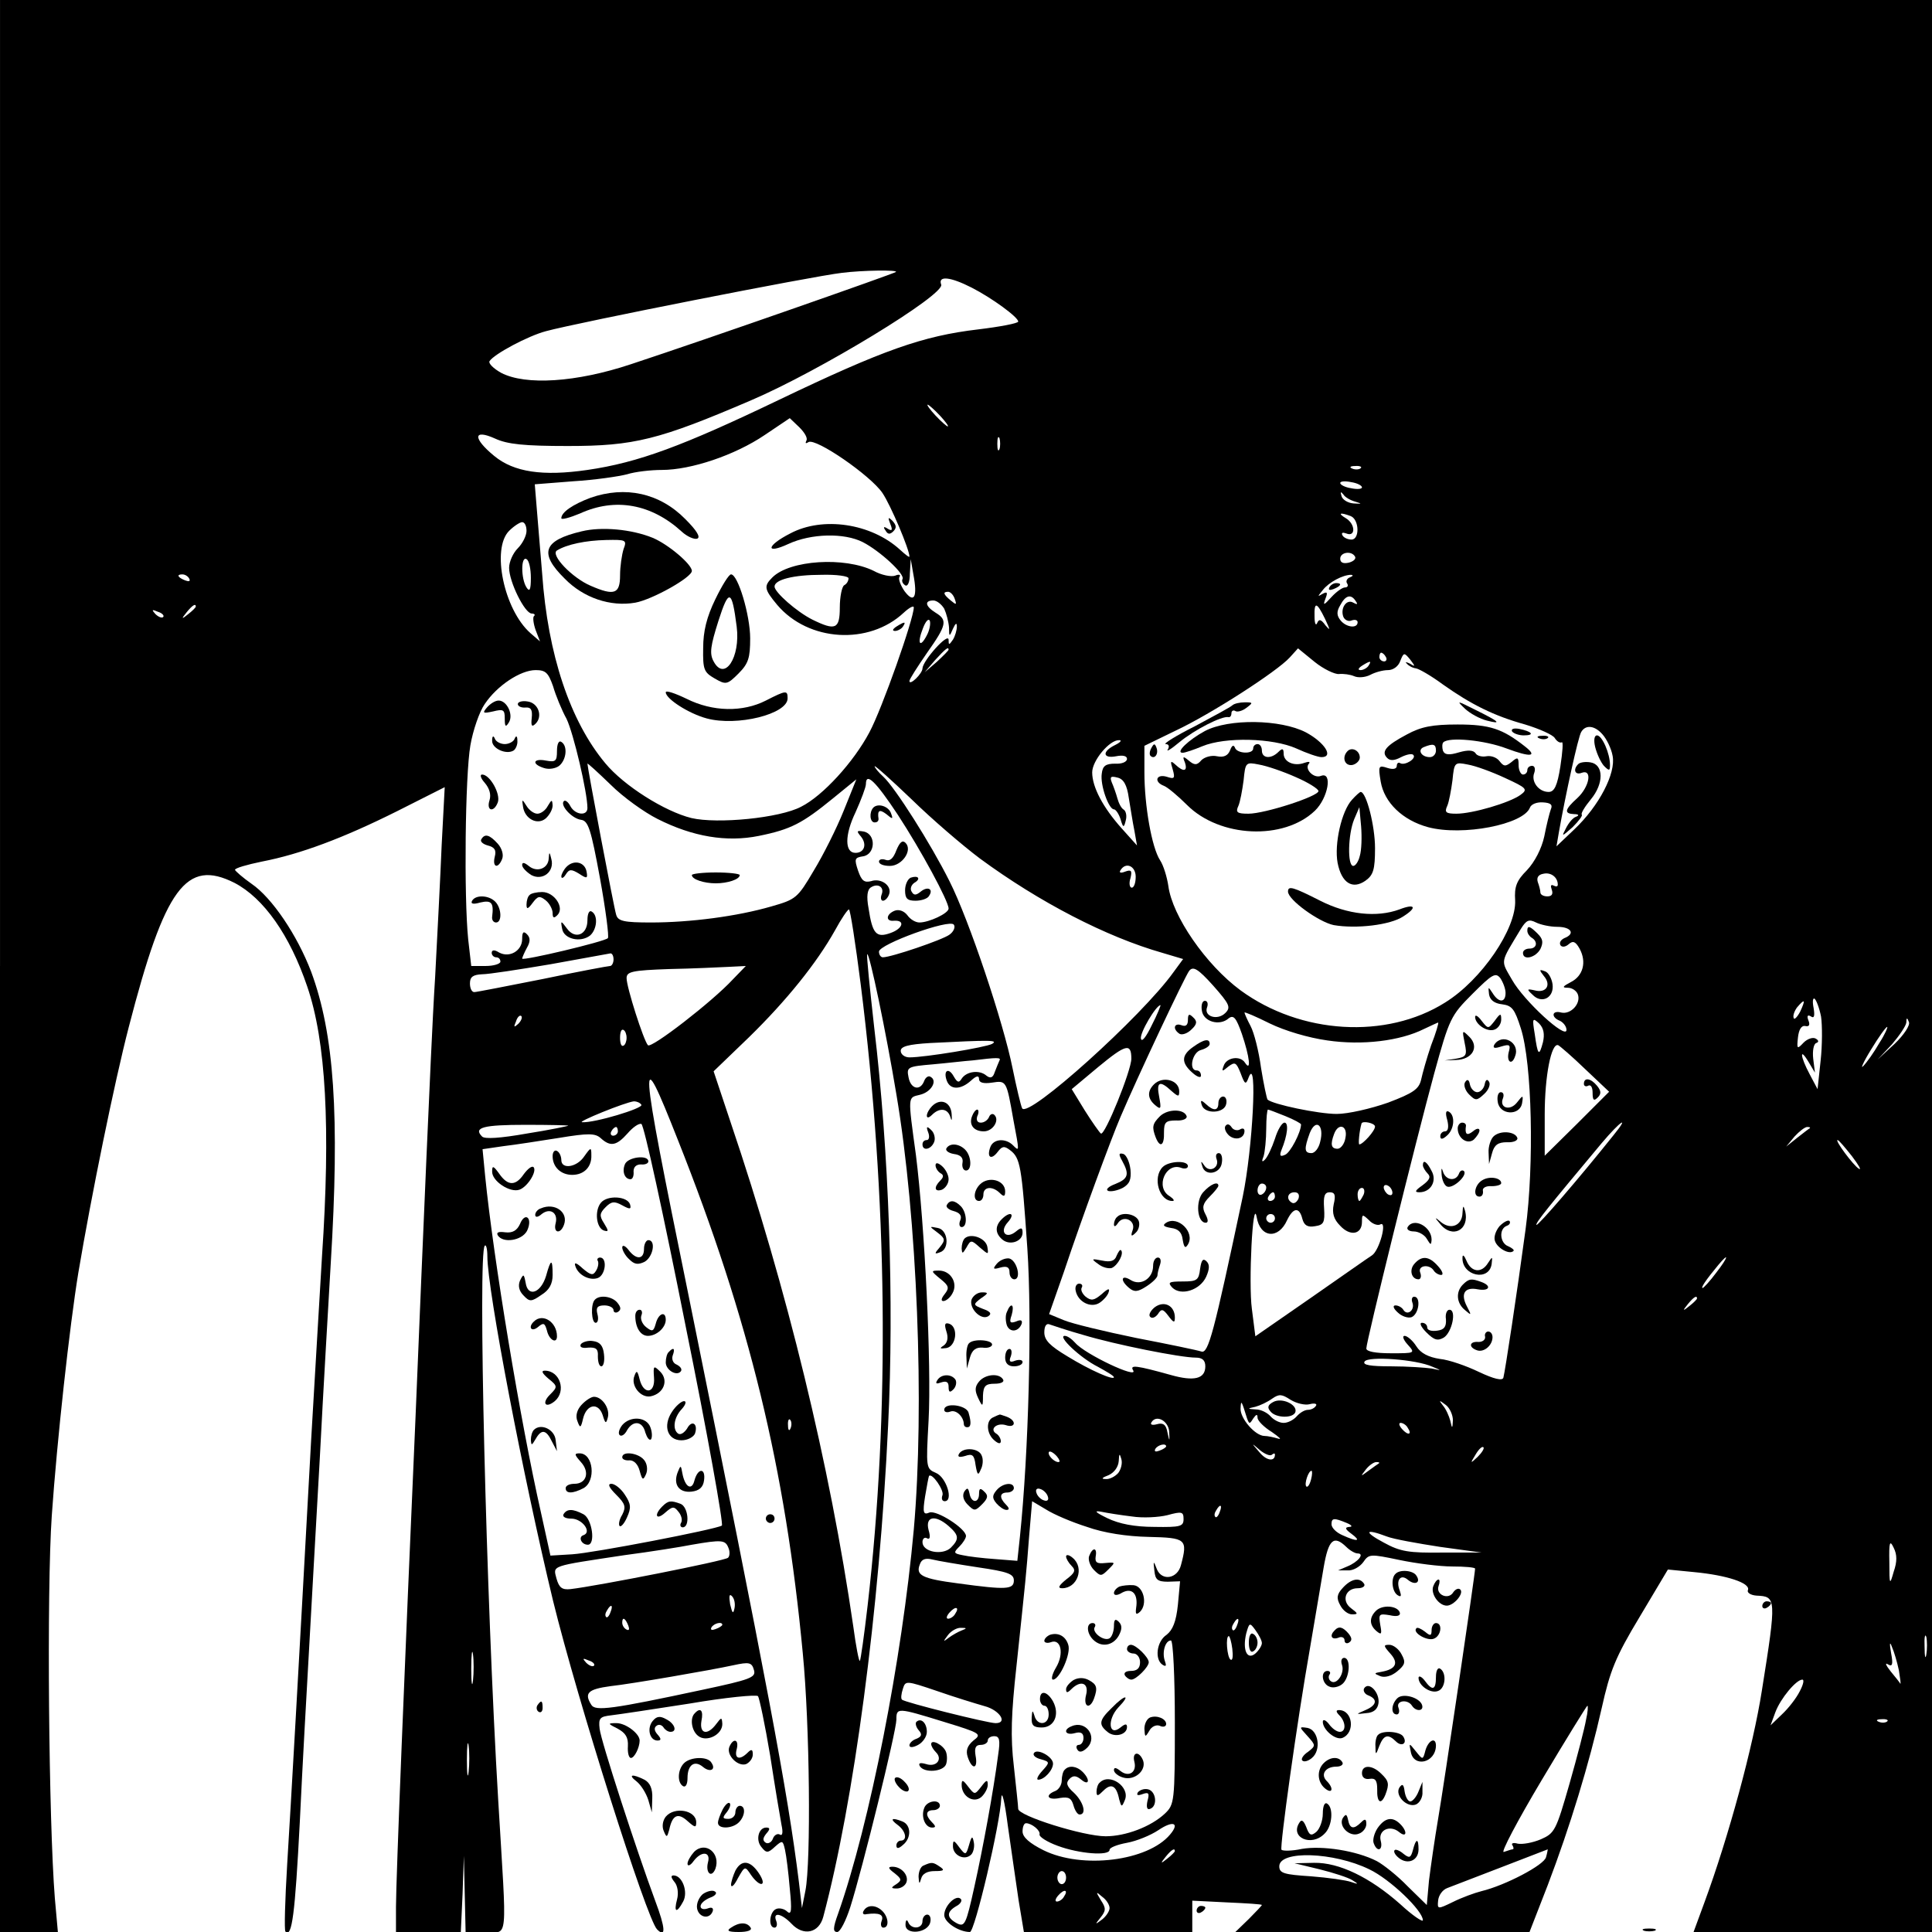 <?xml version="1.0" standalone="no"?>
<!DOCTYPE svg PUBLIC "-//W3C//DTD SVG 20010904//EN"
 "http://www.w3.org/TR/2001/REC-SVG-20010904/DTD/svg10.dtd">
<svg version="1.0" xmlns="http://www.w3.org/2000/svg"
 width="444pt" height="444pt" viewBox="0 0 444 444"
 preserveAspectRatio="xMidYMid meet">
<g transform="translate(0,444) scale(0.1,-0.1)"
fill="#000000" stroke="none">
<path d="M0 2220 l0 -2220 66 0 67 0 -7 78 c-14 177 -19 704 -7 879 12 173 41
436 61 558 30 178 83 438 116 565 83 321 132 387 243 331 67 -35 127 -120 167
-238 43 -125 54 -324 34 -620 -5 -81 -16 -272 -25 -423 -30 -548 -46 -828 -55
-974 -5 -83 -7 -152 -4 -155 15 -15 22 40 33 252 6 128 16 304 21 392 5 88 16
288 25 445 8 157 20 357 25 445 21 342 8 529 -45 672 -32 84 -90 170 -137 202
-20 14 -37 29 -38 32 0 4 28 12 62 19 88 17 187 54 311 116 l109 55 -7 -133
c-3 -73 -10 -209 -15 -303 -6 -93 -14 -280 -20 -415 -6 -135 -17 -402 -25
-595 -25 -570 -45 -1066 -45 -1127 l0 -58 75 0 74 0 4 87 3 88 2 -87 2 -88 45
0 c54 0 50 -33 30 302 -28 468 -47 1259 -31 1275 3 4 6 -7 6 -24 0 -78 83
-510 151 -792 56 -228 215 -731 239 -755 21 -21 19 4 -4 65 -44 119 -125 368
-128 396 -3 25 1 28 27 31 17 2 97 14 180 27 82 14 153 21 157 17 3 -4 16 -65
28 -137 11 -72 23 -143 26 -159 4 -18 2 -26 -4 -22 -5 3 -13 -1 -16 -10 -3 -8
-11 -12 -16 -9 -8 5 -7 11 1 21 9 10 9 14 0 14 -18 0 -25 -29 -11 -45 11 -14
15 -14 31 1 17 15 18 15 23 -7 3 -13 8 -53 11 -89 5 -50 4 -62 -6 -53 -6 6
-18 9 -25 6 -16 -6 -19 -43 -4 -43 5 0 7 7 4 15 -9 22 12 18 35 -6 27 -29 63
-22 73 16 70 263 129 702 149 1129 14 285 2 630 -32 915 -10 90 -18 166 -16
168 5 4 43 -177 67 -322 48 -283 65 -717 40 -1000 -27 -298 -101 -676 -174
-883 -12 -33 -12 -42 -2 -42 7 0 20 26 30 57 28 88 106 405 106 431 0 28 2 28
109 -5 85 -26 88 -28 68 -43 -14 -12 -18 -23 -13 -38 10 -30 24 -28 18 3 -3
18 0 25 12 25 9 0 16 5 16 10 0 6 7 10 15 10 12 0 14 -9 9 -42 -11 -85 -35
-215 -55 -305 -19 -86 -22 -92 -40 -83 -24 13 -24 26 -2 39 10 5 15 13 11 17
-11 11 -38 -16 -38 -37 0 -17 34 -39 59 -39 11 0 70 250 72 307 1 21 8 -7 15
-62 8 -55 19 -133 25 -173 l12 -72 193 0 194 0 0 36 0 36 80 -4 c44 -2 80 -4
80 -6 0 -1 -14 -16 -30 -32 l-31 -30 338 0 338 0 42 108 c51 134 95 278 124
407 19 85 31 116 87 209 l65 109 61 -6 c74 -7 129 -25 123 -41 -3 -6 6 -12 20
-13 45 -2 46 -5 12 -218 -20 -128 -76 -335 -132 -487 l-25 -68 274 0 274 0 0
2220 0 2220 -2220 0 -2220 0 0 -2220z m2059 1595 c-5 -4 -430 -153 -609 -212
-126 -42 -242 -49 -298 -20 -18 10 -30 22 -27 27 10 16 88 58 130 69 74 20
611 126 680 134 48 6 129 7 124 2z m174 -36 c47 -24 107 -68 107 -78 0 -4 -42
-12 -92 -18 -127 -15 -218 -47 -458 -162 -221 -106 -323 -144 -440 -161 -103
-15 -169 -5 -214 32 -50 41 -49 63 2 40 28 -13 67 -17 167 -17 152 0 209 14
421 105 157 67 446 243 437 266 -8 21 21 18 70 -7z m-73 -294 c13 -14 21 -25
18 -25 -2 0 -15 11 -28 25 -13 14 -21 25 -18 25 2 0 15 -11 28 -25z m-307 -58
c-3 -6 -1 -7 5 -3 17 10 143 -77 170 -117 19 -28 62 -130 62 -146 0 -3 -10 5
-22 16 -66 60 -177 77 -252 37 -55 -28 -58 -49 -4 -24 52 24 128 26 171 4 39
-20 98 -74 91 -85 -2 -4 0 -10 6 -14 6 -4 11 7 11 27 l2 33 6 -35 c10 -52 2
-68 -20 -39 -9 13 -15 28 -12 33 4 5 -1 7 -10 3 -9 -3 -31 1 -49 11 -67 33
-193 25 -233 -15 -20 -20 -19 -27 11 -63 72 -85 211 -93 291 -18 13 12 23 17
23 12 0 -26 -73 -233 -102 -287 -36 -68 -107 -146 -157 -171 -49 -26 -192 -40
-252 -26 -61 15 -155 74 -198 126 -81 97 -132 250 -145 435 -4 46 -9 111 -12
145 l-5 61 89 7 c49 3 104 11 123 16 19 6 55 10 80 10 67 0 168 34 236 80 l58
39 22 -21 c12 -12 20 -25 16 -31z m444 -19 c-3 -7 -5 -2 -5 12 0 14 2 19 5 13
2 -7 2 -19 0 -25z m830 -44 c-3 -3 -12 -4 -19 -1 -8 3 -5 6 6 6 11 1 17 -2 13
-5z m3 -44 c0 -4 -11 -5 -25 -2 -14 2 -25 8 -25 12 0 4 11 5 25 2 14 -2 25 -8
25 -12z m-15 -33 c16 -5 15 -5 -4 -4 -14 1 -26 9 -28 17 -3 10 -2 11 4 4 4 -7
17 -14 28 -17z m-11 -33 c20 -8 21 -54 2 -54 -8 0 -18 4 -21 10 -3 6 1 7 9 4
22 -9 21 22 -1 35 -20 12 -13 14 11 5z m-1894 -34 c0 -11 -9 -29 -20 -40 -11
-11 -20 -31 -20 -45 0 -32 36 -105 52 -105 6 0 9 -3 5 -6 -3 -3 -1 -18 4 -32
l10 -26 -22 19 c-61 54 -90 194 -49 235 11 11 25 20 30 20 6 0 10 -9 10 -20z
m1904 -59 c3 -5 -3 -11 -14 -14 -13 -3 -20 0 -20 9 0 15 26 19 34 5z m-1894
-49 c0 -28 -3 -33 -10 -22 -13 20 -13 73 0 65 6 -3 10 -23 10 -43z m-785 -2
c3 -6 -1 -7 -9 -4 -18 7 -21 14 -7 14 6 0 13 -4 16 -10z m1515 1 c0 -6 -4 -13
-10 -16 -5 -3 -10 -26 -10 -51 0 -50 -10 -54 -63 -28 -36 18 -87 63 -87 76 0
16 44 27 108 27 34 1 62 -3 62 -8z m1152 2 c-6 -2 -10 -9 -6 -14 3 -5 1 -9 -5
-9 -6 0 -20 -10 -31 -22 -18 -20 -20 -20 -14 -4 6 15 4 17 -7 11 -12 -7 -11
-6 1 9 14 18 46 35 65 35 6 -1 4 -3 -3 -6z m-908 -49 c5 -14 4 -15 -9 -4 -17
14 -19 20 -6 20 5 0 12 -7 15 -16z m922 -6 c5 -7 3 -8 -6 -3 -15 9 -30 -12
-23 -32 3 -8 12 -12 19 -9 8 3 14 1 14 -4 0 -15 -26 -12 -39 4 -9 11 -10 20
-1 35 12 23 25 27 36 9z m-946 -17 c5 -11 10 -30 11 -43 0 -22 1 -22 9 -3 6
13 9 15 9 5 0 -8 -4 -22 -9 -30 -9 -13 -10 -13 -10 0 -1 17 -59 -48 -60 -66 0
-12 -30 -41 -30 -29 0 4 18 32 40 64 46 65 48 76 20 93 -24 15 -26 28 -5 28 8
0 19 -9 25 -19z m-1720 5 c0 -2 -8 -10 -17 -17 -16 -13 -17 -12 -4 4 13 16 21
21 21 13z m2595 -28 c12 -26 13 -29 1 -15 -10 14 -15 15 -19 5 -3 -7 -6 -1 -6
15 -1 35 5 34 24 -5z m-2670 4 c-3 -3 -11 0 -18 7 -9 10 -8 11 6 5 10 -3 15
-9 12 -12z m1755 -42 c-16 -31 -23 -19 -9 16 6 16 13 24 16 17 2 -7 -1 -22 -7
-33z m50 -33 c0 -2 -12 -14 -27 -28 l-28 -24 24 28 c23 25 31 32 31 24z m897
-56 c10 1 26 -1 35 -5 9 -4 25 -3 37 3 11 6 29 11 41 11 12 0 24 9 28 21 8 20
9 20 23 3 12 -16 12 -17 -1 -9 -8 4 -12 4 -7 0 4 -5 13 -10 21 -11 7 -1 35
-17 62 -37 65 -46 117 -72 189 -92 33 -10 64 -24 68 -31 5 -8 12 -12 16 -10 4
3 2 -22 -3 -55 -7 -45 -14 -59 -27 -59 -23 0 -41 24 -33 44 3 9 1 16 -5 16 -6
0 -11 -4 -11 -10 0 -5 -4 -10 -10 -10 -5 0 -10 10 -10 21 0 19 -2 20 -16 8
-14 -11 -18 -11 -28 2 -6 8 -19 13 -30 11 -10 -2 -22 1 -25 7 -5 7 -17 8 -38
2 -23 -7 -33 -6 -37 4 -2 7 -2 16 1 19 13 13 95 5 145 -14 56 -21 73 -19 42 5
-51 40 -80 50 -154 50 -58 0 -84 -5 -117 -23 -47 -25 -60 -39 -45 -54 7 -7 17
-6 32 2 12 6 25 9 28 5 8 -8 -19 -25 -30 -19 -4 3 -8 0 -8 -6 0 -7 -8 -9 -21
-5 -21 7 -22 5 -16 -31 8 -48 50 -89 109 -105 79 -21 219 6 234 45 3 8 16 13
30 12 17 -1 23 -5 18 -16 -3 -8 -10 -36 -15 -62 -6 -28 -22 -59 -40 -78 -24
-24 -29 -38 -27 -69 3 -65 -77 -183 -161 -235 -135 -85 -332 -73 -470 28 -80
59 -157 171 -166 240 -3 20 -11 47 -19 59 -19 29 -36 125 -36 202 l0 61 72 35
c81 38 233 136 262 168 l19 21 38 -31 c21 -17 47 -29 56 -28z m108 39 c3 -5 1
-10 -4 -10 -6 0 -11 5 -11 10 0 6 2 10 4 10 3 0 8 -4 11 -10z m-40 -20 c-3 -5
-12 -10 -18 -10 -7 0 -6 4 3 10 19 12 23 12 15 0z m-1874 -47 c6 -21 20 -55
31 -75 16 -33 48 -169 48 -205 0 -19 -28 -16 -39 4 -5 10 -12 15 -15 12 -10
-9 18 -40 39 -43 17 -2 23 -21 44 -135 13 -72 21 -134 18 -137 -7 -8 -197 -53
-197 -47 0 2 5 14 11 25 8 14 8 23 0 31 -8 8 -11 5 -11 -11 0 -27 -29 -44 -53
-31 -11 7 -17 6 -17 -1 0 -5 5 -10 10 -10 6 0 10 -4 10 -10 0 -5 -15 -10 -34
-10 l-33 0 -7 61 c-10 99 -7 377 5 446 6 35 21 78 33 95 28 42 82 78 117 78
23 0 29 -6 40 -37z m2412 -111 c9 -10 20 -32 23 -49 8 -40 -31 -115 -88 -169
l-41 -39 6 35 c14 79 44 218 51 228 10 17 31 15 49 -6z m-1120 -24 c-31 -15
-29 -32 2 -26 15 3 25 1 25 -6 0 -7 -12 -12 -27 -11 -22 0 -29 -5 -31 -23 -4
-26 16 -82 28 -82 4 0 11 -10 15 -22 6 -21 8 -21 12 -4 3 10 1 21 -4 25 -6 3
-12 15 -15 26 -3 11 -9 28 -13 37 -5 13 -2 15 13 11 14 -3 22 -17 26 -46 4
-23 9 -57 13 -76 l6 -34 -35 39 c-43 48 -68 95 -68 129 0 27 40 75 62 74 7 0
3 -5 -9 -11z m737 -13 c0 -8 -6 -15 -14 -15 -20 0 -29 17 -14 23 22 9 28 7 28
-8z m-1789 -157 c81 -41 159 -54 233 -39 74 15 100 29 170 86 l54 44 -29 -72
c-16 -40 -47 -102 -69 -138 -37 -63 -41 -66 -97 -82 -79 -23 -187 -37 -277
-37 -62 0 -76 3 -80 18 -5 15 -66 338 -66 347 0 2 24 -20 53 -48 29 -29 78
-64 108 -79z m741 -91 c136 -100 290 -180 420 -217 l47 -14 -22 -30 c-72 -101
-335 -338 -348 -313 -3 6 -13 48 -22 92 -21 105 -100 341 -145 430 -43 86
-125 215 -152 240 -11 10 -20 21 -20 24 0 3 38 -31 85 -76 46 -45 117 -106
157 -136z m1207 185 c50 -23 53 -26 35 -39 -25 -18 -110 -43 -147 -43 -24 0
-28 3 -21 18 4 9 9 36 12 59 4 41 5 42 35 36 18 -3 56 -17 86 -31z m-1396 -84
c53 -81 117 -199 117 -216 0 -11 -45 -32 -67 -32 -9 0 -21 7 -28 17 -7 9 -19
14 -29 10 -20 -8 -21 -25 -2 -23 27 2 21 -18 -7 -28 -33 -12 -42 -3 -51 57 -5
27 -3 43 6 48 16 10 31 0 24 -17 -3 -8 -1 -14 3 -14 5 0 11 6 14 14 8 20 -18
39 -41 31 -16 -4 -22 1 -30 24 -9 27 -8 30 11 33 29 4 31 51 2 57 -17 3 -17 1
-6 -12 14 -18 7 -37 -13 -37 -25 0 -25 41 0 93 13 29 24 58 24 65 0 28 22 7
73 -70z m547 -143 c0 -14 -4 -25 -9 -25 -5 0 -7 10 -3 22 4 17 2 20 -12 15
-10 -4 -15 -3 -11 3 12 20 35 10 35 -15z m970 -18 c0 -5 -4 -5 -10 -2 -6 3 -7
-1 -4 -9 4 -11 0 -16 -10 -16 -9 0 -16 4 -16 9 0 5 -3 16 -6 24 -3 10 1 17 13
19 17 4 33 -8 33 -25z m-1602 -229 c62 -493 67 -985 16 -1427 -8 -69 -16 -126
-18 -128 -2 -2 -9 34 -15 79 -54 372 -152 775 -282 1159 l-39 117 81 78 c87
85 156 171 198 246 14 26 29 48 32 48 3 0 15 -78 27 -172z m204 114 c-16 -12
-134 -52 -153 -52 -5 0 -9 6 -9 13 0 17 163 76 172 62 4 -5 0 -16 -10 -23z
m1397 18 c32 0 42 -16 16 -26 -8 -4 -12 -10 -9 -16 3 -5 11 -5 19 2 10 9 16 6
25 -10 17 -31 8 -63 -20 -77 -19 -10 -21 -13 -7 -13 10 0 20 -7 23 -15 8 -21
-16 -47 -38 -42 -22 6 -24 -11 -3 -19 8 -4 15 -13 15 -21 0 -23 -98 67 -125
115 -27 47 -28 37 20 117 13 21 19 23 35 15 10 -5 32 -10 49 -10z m-2169 -75
c0 -8 -4 -15 -8 -15 -4 0 -74 -13 -155 -30 -81 -16 -152 -30 -157 -30 -6 0
-10 9 -10 20 0 15 7 20 28 21 15 0 86 11 157 23 72 13 133 24 138 25 4 0 7 -6
7 -14z m274 -46 c-46 -50 -188 -160 -195 -151 -10 11 -49 133 -49 154 0 15 12
18 98 21 53 1 115 4 136 5 l40 2 -30 -31z m1132 -77 c-18 -18 -50 -8 -42 13 3
8 1 15 -5 15 -6 0 -9 -10 -7 -22 3 -26 41 -37 62 -18 11 8 17 1 30 -36 18 -53
22 -89 7 -66 -11 17 -43 12 -49 -8 -5 -13 -3 -13 11 -1 15 11 18 10 28 -15 10
-27 12 -28 19 -9 20 49 9 -164 -14 -275 -67 -316 -79 -361 -95 -356 -9 3 -76
17 -149 31 -73 15 -148 33 -167 41 l-34 14 34 97 c42 126 109 307 130 356 40
94 148 323 158 336 9 11 20 5 55 -34 38 -43 41 -50 28 -63z m644 46 c0 -23
-16 -23 -30 0 -10 15 -10 15 -8 -3 2 -13 12 -21 30 -23 23 -3 29 -11 43 -55
26 -80 31 -314 11 -462 -20 -149 -47 -326 -51 -341 -2 -8 -22 -3 -56 13 -29
14 -69 28 -90 30 -26 4 -44 13 -54 29 -8 13 -21 24 -27 24 -6 0 -3 -9 7 -20
18 -20 17 -20 -38 -20 -36 0 -57 4 -57 11 0 16 113 474 156 632 35 127 38 133
88 183 45 45 53 50 64 36 6 -9 12 -24 12 -34z m725 -54 c3 -20 3 -66 -1 -102
l-7 -65 -18 34 c-22 41 -24 64 -3 29 l15 -25 -4 32 c-2 18 1 34 7 36 6 2 6 6
-1 10 -6 4 -19 0 -28 -9 -15 -16 -16 -15 -13 12 2 18 8 28 17 26 9 -2 11 3 7
13 -4 10 -2 14 6 9 7 -5 9 1 6 19 -3 15 -2 24 2 22 4 -3 11 -21 15 -41z m-48
11 c-7 -13 -14 -20 -15 -14 -2 5 2 16 8 24 18 21 20 18 7 -10z m-1490 -31
c-13 -27 -23 -40 -25 -31 -3 13 35 77 45 77 1 0 -7 -21 -20 -46z m403 -35 c81
-12 168 -1 222 26 17 8 32 15 33 15 2 0 -5 -24 -16 -52 -10 -29 -20 -65 -23
-79 -5 -22 -18 -31 -76 -53 -40 -14 -92 -26 -118 -26 -42 0 -147 22 -159 33
-2 3 -9 36 -15 73 -5 38 -16 81 -24 96 -8 15 -14 29 -14 31 0 2 26 -9 58 -25
35 -17 89 -33 132 -39z m-1859 38 c-10 -9 -11 -8 -5 6 3 10 9 15 12 12 3 -3 0
-11 -7 -18z m2355 -42 c-9 -34 -12 -31 -19 19 -6 36 -5 38 10 24 11 -11 13
-25 9 -43z m808 -4 l-39 -36 33 35 c17 20 32 42 33 50 0 12 2 12 6 1 3 -7 -11
-29 -33 -50z m-2914 14 c0 -8 -3 -16 -7 -18 -5 -3 -8 5 -8 18 0 13 3 21 8 18
4 -2 7 -10 7 -18z m2879 -12 c-12 -21 -29 -45 -37 -53 -7 -8 0 9 18 38 17 28
34 52 37 52 2 0 -5 -17 -18 -37z m-2039 -2 c-15 -8 -154 -31 -190 -31 -11 0
-20 7 -20 15 0 10 17 15 68 18 138 7 157 7 142 -2z m320 -34 c0 -27 -61 -178
-70 -172 -3 2 -20 26 -37 53 l-30 49 61 51 c63 52 76 56 76 19z m1043 -24 l55
-52 -74 -74 -74 -73 0 95 c0 88 15 165 31 159 4 -2 32 -26 62 -55z m-1346 20
c-2 -5 -7 -16 -11 -27 -4 -13 -10 -15 -19 -8 -16 14 -46 10 -57 -7 -6 -10 -10
-9 -18 5 -12 22 -25 14 -16 -10 8 -21 32 -21 56 1 12 11 18 12 18 3 0 -8 10
-11 30 -8 33 5 33 5 49 -86 14 -74 14 -73 -1 -58 -17 17 -45 15 -52 -4 -9 -24
2 -31 17 -11 10 13 15 14 28 4 24 -18 27 -36 40 -226 11 -163 3 -469 -17 -662
l-6 -56 -51 4 c-29 2 -62 6 -75 9 -21 4 -21 6 -7 20 8 8 15 19 15 24 0 17 -67
60 -84 54 -14 -6 -16 -1 -10 37 4 24 8 45 9 47 7 8 35 -33 31 -44 -3 -8 -1
-14 5 -14 21 0 4 55 -20 65 -23 10 -23 11 -17 120 7 127 -9 451 -29 610 -19
139 -19 132 9 139 26 6 41 32 25 41 -5 4 -12 -1 -15 -9 -9 -24 -31 -19 -36 8
-5 24 -2 25 56 30 34 3 75 8 91 9 57 7 66 7 62 0z m-739 -183 c164 -413 247
-755 287 -1180 16 -164 19 -478 6 -545 l-8 -40 -7 60 c-26 210 -73 456 -255
1355 -114 558 -115 583 -23 350z m-84 81 c5 -8 -108 -42 -136 -40 -14 0 99 46
119 48 6 0 14 -3 17 -8z m1480 -26 c20 -8 36 -17 36 -19 0 -18 -25 -66 -37
-70 -11 -5 -13 -2 -8 11 14 34 17 63 7 63 -6 0 -16 -17 -22 -37 -7 -21 -17
-42 -23 -48 -7 -7 -8 -4 -3 8 3 10 6 39 6 63 0 24 2 44 4 44 2 0 20 -7 40 -15z
m-1648 -22 c-1 -1 -44 -10 -95 -18 -62 -11 -97 -13 -103 -7 -21 21 3 27 100
27 55 0 99 -1 98 -2z m269 -457 c51 -251 88 -459 84 -462 -15 -9 -295 -63
-344 -66 l-50 -3 -22 100 c-47 208 -109 582 -128 772 l-6 62 48 7 c26 3 84 12
128 19 67 11 83 11 96 -1 22 -20 36 -17 61 11 12 14 26 24 32 22 6 -2 51 -209
101 -461z m1459 420 c-3 -14 -12 -26 -20 -26 -17 0 -17 10 -4 46 14 35 34 18
24 -20z m126 35 c0 -10 -28 -41 -36 -41 -3 0 0 31 5 48 2 7 31 1 31 -7z m548
-20 c-79 -99 -174 -209 -177 -206 -3 4 28 42 150 188 43 51 66 66 27 18z
m-2288 9 c0 -5 -5 -10 -11 -10 -5 0 -7 5 -4 10 3 6 8 10 11 10 2 0 4 -4 4 -10z
m1672 -15 c-2 -14 -11 -25 -18 -25 -15 0 -17 10 -8 34 10 27 32 19 26 -9z
m1067 22 c-2 -1 -15 -11 -29 -22 l-25 -20 19 23 c11 12 24 22 29 22 6 0 8 -1
6 -3z m97 -64 c15 -20 23 -33 16 -29 -13 8 -56 66 -49 66 3 0 17 -17 33 -37z
m-1346 -72 c0 -6 -4 -13 -10 -16 -5 -3 -10 1 -10 9 0 9 5 16 10 16 6 0 10 -4
10 -9z m290 -12 c0 -6 -4 -7 -10 -4 -5 3 -10 11 -10 16 0 6 5 7 10 4 6 -3 10
-11 10 -16z m-66 -4 c-4 -8 -8 -15 -10 -15 -2 0 -4 7 -4 15 0 8 4 15 10 15 5
0 7 -7 4 -15z m-204 -5 c0 -5 -5 -10 -11 -10 -5 0 -7 5 -4 10 3 6 8 10 11 10
2 0 4 -4 4 -10z m54 -5 c-4 -8 -10 -12 -15 -9 -14 8 -10 24 6 24 9 0 12 -6 9
-15z m81 -13 c-4 -20 0 -34 15 -49 23 -25 50 -20 50 9 0 18 1 18 16 4 8 -9 20
-13 26 -10 17 10 -2 -60 -19 -71 -8 -5 -72 -50 -141 -98 l-127 -88 -8 63 c-8
58 2 260 11 211 8 -48 50 -52 70 -7 14 29 28 31 35 3 4 -15 12 -20 29 -17 20
3 23 8 21 41 -2 28 1 37 13 37 12 0 14 -7 9 -28z m-135 -32 c0 -5 -4 -10 -10
-10 -5 0 -10 5 -10 10 0 6 5 10 10 10 6 0 10 -4 10 -10z m1014 -125 c-14 -19
-29 -35 -31 -35 -5 0 7 18 36 53 26 31 23 18 -5 -18z m-44 -59 c0 -2 -8 -10
-17 -17 -16 -13 -17 -12 -4 4 13 16 21 21 21 13z m-1410 -84 c73 -22 223 -52
258 -52 15 0 22 -6 22 -20 0 -29 -26 -35 -79 -20 -79 22 -95 24 -87 11 14 -22
-111 37 -133 63 -8 9 -18 16 -24 16 -18 0 36 -51 76 -71 20 -11 37 -21 37 -24
0 -8 -55 16 -107 48 -40 24 -53 37 -53 55 0 15 5 22 13 18 6 -2 41 -14 77 -24z
m802 -73 c22 -9 22 -9 -2 -4 -14 2 -56 5 -93 5 -48 0 -66 3 -61 11 8 13 119 5
156 -12z m-282 -86 c11 3 18 1 14 -4 -3 -5 -11 -9 -18 -9 -8 0 -19 -7 -26 -15
-7 -8 -20 -15 -30 -15 -10 0 -23 7 -30 15 -7 8 -22 16 -34 16 -20 1 -20 2 -1
6 11 3 28 11 39 19 16 11 22 10 42 -3 13 -8 33 -13 44 -10z m-144 -33 c5 -13
6 -13 14 0 7 10 10 11 10 2 0 -7 15 -22 33 -33 17 -12 24 -18 14 -15 -10 3
-24 6 -31 6 -21 0 -56 40 -55 63 1 21 2 19 15 -23z m473 -4 c-1 -20 -2 -20 -6
-1 -3 11 -10 27 -17 35 -10 13 -9 13 7 1 9 -7 16 -23 16 -35z m-1522 -18 c-3
-8 -6 -5 -6 6 -1 11 2 17 5 13 3 -3 4 -12 1 -19z m870 -8 c1 -24 1 -24 -4 -2
-3 18 -10 23 -24 19 -11 -3 -16 -1 -13 4 11 19 39 4 41 -21z m548 9 c11 -16 1
-19 -13 -3 -7 8 -8 14 -3 14 5 0 13 -5 16 -11z m-555 -43 c0 -2 -7 -7 -16 -10
-8 -3 -12 -2 -9 4 6 10 25 14 25 6z m243 -19 c4 3 7 4 7 0 0 -17 -20 -14 -36
6 -19 22 -19 22 2 4 11 -9 24 -14 27 -10z m473 -5 c-17 -16 -18 -16 -5 5 7 12
15 20 18 17 3 -2 -3 -12 -13 -22z m-961 -11 c-6 -5 -25 10 -25 20 0 5 6 4 14
-3 8 -7 12 -15 11 -17z m135 -26 c-7 -8 -20 -15 -29 -14 -11 0 -9 3 7 9 13 6
22 19 23 32 1 18 2 19 6 5 3 -10 -1 -24 -7 -32z m599 22 c-2 -1 -13 -9 -24
-17 -19 -14 -19 -14 -6 3 7 9 18 17 24 17 6 0 8 -1 6 -3z m-156 -37 c-3 -12
-8 -19 -11 -16 -5 6 5 36 12 36 2 0 2 -9 -1 -20z m-605 -39 c3 -8 -1 -12 -9
-9 -7 2 -15 10 -17 17 -3 8 1 12 9 9 7 -2 15 -10 17 -17z m90 -70 c39 -14 92
-22 142 -23 86 -2 90 -5 74 -65 -8 -31 -43 -37 -55 -10 -8 21 -9 21 -6 -3 2
-20 7 -25 31 -25 l28 1 -5 -54 c-4 -39 -12 -58 -26 -69 -23 -15 -28 -57 -9
-69 8 -5 9 -2 5 9 -7 20 1 47 14 47 5 0 9 -84 9 -188 0 -183 -1 -189 -23 -210
-32 -30 -90 -52 -136 -52 -51 0 -201 47 -201 63 0 7 -5 51 -10 98 -8 67 -6
121 6 230 22 208 22 206 29 297 l7 82 32 -19 c17 -11 59 -29 94 -40z m305 34
c-3 -9 -8 -14 -10 -11 -3 3 -2 9 2 15 9 16 15 13 8 -4z m-202 -10 c25 -4 62
-2 82 3 33 9 37 8 37 -9 0 -17 -7 -19 -67 -18 -46 0 -81 7 -108 20 -27 13 -32
18 -15 15 14 -3 46 -8 71 -11z m-421 -22 c24 -21 25 -30 5 -50 -19 -18 -65
-10 -65 13 0 8 5 12 10 9 7 -4 9 2 4 19 -8 31 15 36 46 9z m915 7 c12 -5 14
-9 6 -9 -11 -1 -10 -5 5 -16 23 -17 14 -19 -21 -3 -14 6 -25 17 -25 25 0 15 6
15 35 3z m92 -31 c15 -6 71 -16 123 -24 l95 -13 -90 0 c-77 -1 -97 2 -135 23
-47 25 -43 33 7 14z m-1513 -26 c4 -9 3 -20 -1 -23 -7 -7 -301 -65 -362 -72
-19 -2 -26 3 -32 24 -8 31 -16 28 156 54 61 8 130 19 155 24 69 12 77 11 84
-7z m1420 2 c8 -8 20 -15 26 -15 17 0 1 -20 -24 -30 l-21 -9 22 0 c12 -1 28 8
36 19 13 19 16 19 83 5 38 -8 93 -15 122 -15 28 0 52 -2 52 -5 0 -12 -72 -500
-85 -575 -8 -47 -17 -110 -21 -142 l-5 -56 -44 43 c-23 24 -56 50 -71 58 -47
24 -125 36 -172 28 -23 -5 -44 -5 -47 -2 -4 8 35 290 66 466 11 66 25 148 31
183 11 64 23 75 52 47z m1258 -57 c-9 -32 -10 -31 -10 22 -1 46 1 52 10 33 8
-16 8 -32 0 -55z m-2104 10 c68 -10 82 -15 82 -30 0 -21 -17 -22 -127 -7 -85
11 -99 19 -89 44 4 12 13 15 29 11 12 -3 59 -11 105 -18z m-560 -94 c-3 -14
-5 -12 -10 9 -3 19 -2 25 4 19 6 -6 8 -18 6 -28z m-285 -9 c-3 -9 -8 -14 -10
-11 -3 3 -2 9 2 15 9 16 15 13 8 -4z m792 -4 c-3 -6 -11 -11 -16 -11 -5 0 -4
6 3 14 14 16 24 13 13 -3z m-751 -27 c3 -8 2 -12 -4 -9 -6 3 -10 10 -10 16 0
14 7 11 14 -7z m1399 1 c-3 -9 -8 -14 -10 -11 -3 3 -2 9 2 15 9 16 15 13 8 -4z
m-1183 1 c0 -2 -7 -7 -16 -10 -8 -3 -12 -2 -9 4 6 10 25 14 25 6z m1240 -42
c0 -6 -7 -17 -15 -24 -19 -16 -30 8 -21 46 7 25 8 26 21 8 8 -11 15 -24 15
-30z m-690 29 c-8 -3 -22 -11 -30 -17 -13 -10 -13 -9 -1 7 7 9 21 17 30 16 13
0 14 -1 1 -6z m2217 -55 c-2 -13 -4 -5 -4 17 -1 22 1 32 4 23 2 -10 2 -28 0
-40z m-1595 13 c2 -17 1 -28 -4 -25 -8 5 -12 54 -4 54 2 0 6 -13 8 -29z m1532
-50 c3 -19 5 -33 3 -30 -1 2 -11 15 -22 28 -11 14 -14 21 -6 16 10 -6 12 0 7
26 -4 23 -3 28 2 14 5 -11 12 -35 16 -54z m-3277 -23 c-2 -18 -4 -6 -4 27 0
33 2 48 4 33 2 -15 2 -42 0 -60z m278 34 c-3 -3 -11 0 -18 7 -9 10 -8 11 6 5
10 -3 15 -9 12 -12z m368 -11 c4 -16 -9 -21 -117 -44 -210 -45 -248 -50 -257
-35 -17 27 -8 36 44 43 47 5 232 37 282 48 37 8 43 7 48 -12z m530 -82 c34 -9
54 -39 25 -39 -18 0 -210 48 -215 54 -3 2 -2 13 2 25 6 19 7 19 78 -5 40 -14
89 -29 110 -35z m1873 34 c-8 -16 -26 -39 -41 -53 l-26 -25 11 30 c12 32 48
75 62 75 5 0 2 -12 -6 -27z m-491 -65 c-3 -18 -20 -84 -38 -147 -31 -108 -34
-114 -66 -128 -19 -8 -42 -12 -53 -10 -10 3 -16 1 -12 -4 3 -5 3 -9 0 -9 -2 0
-11 -3 -20 -6 -8 -3 31 71 87 165 56 94 103 170 105 171 2 0 1 -15 -3 -32z
m692 -4 c-3 -3 -12 -4 -19 -1 -8 3 -5 6 6 6 11 1 17 -2 13 -5z m-3260 -116
c-2 -18 -4 -6 -4 27 0 33 2 48 4 33 2 -15 2 -42 0 -60z m1612 -144 c-51 -61
-202 -80 -291 -36 -32 16 -48 30 -48 43 0 10 3 19 8 19 13 0 34 -17 31 -26 -1
-5 17 -17 42 -26 48 -18 119 -24 119 -9 0 5 18 12 40 16 22 4 54 17 72 29 34
23 50 17 27 -10z m11 -38 c0 -2 -8 -10 -17 -17 -16 -13 -17 -12 -4 4 13 16 21
21 21 13z m853 -14 c-4 -18 -94 -65 -148 -78 -16 -4 -46 -15 -66 -25 -35 -17
-36 -17 -34 3 1 12 10 25 21 29 31 12 229 88 231 89 0 0 -1 -8 -4 -18z m-406
-28 c48 -23 123 -95 123 -117 0 -5 -24 11 -52 37 -70 62 -141 96 -198 95 l-45
-1 58 -14 c32 -8 66 -19 75 -25 15 -9 14 -10 -3 -4 -11 4 -53 10 -92 13 -62 4
-73 7 -73 23 0 37 125 33 207 -7z m-697 -19 c0 -8 -4 -15 -10 -15 -5 0 -10 7
-10 15 0 8 5 15 10 15 6 0 10 -7 10 -15z m-5 -44 c-3 -6 -11 -11 -16 -11 -5 0
-4 6 3 14 14 16 24 13 13 -3z m105 -26 c0 -7 -8 -19 -17 -26 -17 -13 -17 -12
-4 4 13 16 13 22 1 40 -12 20 -12 21 3 8 10 -7 17 -19 17 -26z"/>
<path d="M1357 3296 c-40 -15 -67 -33 -67 -47 0 -4 19 1 43 11 81 37 164 22
234 -42 12 -11 28 -18 35 -16 9 3 -1 19 -27 45 -59 60 -138 77 -218 49z"/>
<path d="M2046 3236 c6 -15 4 -17 -6 -11 -9 6 -11 4 -5 -4 5 -9 10 -10 18 -2
8 8 7 14 -2 24 -10 10 -11 8 -5 -7z"/>
<path d="M1337 3219 c-89 -21 -99 -50 -39 -109 43 -44 105 -65 162 -55 39 7
130 58 130 73 0 15 -54 61 -90 76 -49 20 -118 26 -163 15z m96 -41 c-4 -13 -8
-40 -8 -60 0 -43 -13 -48 -68 -24 -42 18 -93 71 -77 81 23 14 66 23 113 24 46
1 48 0 40 -21z"/>
<path d="M1644 3063 c-20 -41 -28 -74 -28 -112 -1 -50 2 -56 26 -70 26 -15 29
-15 55 11 23 23 27 36 27 81 0 53 -28 147 -44 147 -5 0 -21 -26 -36 -57z m49
-63 c9 -71 -28 -127 -53 -80 -10 18 -7 36 11 93 24 75 31 73 42 -13z"/>
<path d="M2060 3000 c-9 -6 -10 -10 -3 -10 6 0 15 5 18 10 8 12 4 12 -15 0z"/>
<path d="M1530 2849 c0 -15 53 -49 94 -60 70 -19 186 10 186 46 0 19 -3 19
-50 -5 -53 -27 -122 -26 -182 4 -27 13 -48 20 -48 15z"/>
<path d="M3055 3090 c-3 -6 1 -7 9 -4 18 7 21 14 7 14 -6 0 -13 -4 -16 -10z"/>
<path d="M2832 2819 c-4 -4 -43 -25 -86 -48 -44 -22 -74 -41 -67 -41 7 0 9 -5
5 -12 -5 -7 7 0 26 16 35 29 98 61 113 58 4 -1 7 3 7 9 0 5 4 8 9 5 4 -3 16 0
25 7 16 12 16 13 -3 13 -12 0 -25 -3 -29 -7z"/>
<path d="M3367 2811 c12 -11 34 -23 50 -27 35 -9 30 -3 -27 25 -42 21 -44 22
-23 2z"/>
<path d="M2769 2760 c-37 -20 -69 -50 -51 -50 5 0 26 7 45 15 53 22 162 19
216 -5 24 -11 50 -20 58 -20 29 0 7 34 -36 57 -58 30 -177 32 -232 3z"/>
<path d="M3475 2759 c4 -5 16 -9 27 -9 26 0 19 9 -11 15 -12 2 -19 0 -16 -6z"/>
<path d="M3538 2743 c7 -3 16 -2 19 1 4 3 -2 6 -13 5 -11 0 -14 -3 -6 -6z"/>
<path d="M2646 2721 c-4 -7 -5 -15 -2 -18 9 -9 19 4 14 18 -4 11 -6 11 -12 0z"/>
<path d="M2827 2716 c-5 -13 -15 -17 -30 -14 -13 3 -29 -2 -36 -9 -10 -12 -16
-12 -29 -1 -13 11 -15 10 -9 -4 7 -21 -3 -23 -22 -5 -11 10 -12 8 -6 -11 6
-21 4 -23 -14 -17 -24 7 -30 -12 -6 -21 8 -3 32 -23 53 -44 75 -75 222 -82
294 -13 30 29 41 90 14 80 -17 -7 -39 16 -28 28 4 5 -1 5 -10 2 -24 -9 -48 2
-48 21 0 12 -3 13 -12 4 -17 -17 -38 -15 -38 3 0 8 -4 15 -10 15 -5 0 -10 -4
-10 -10 0 -14 -38 -12 -42 2 -3 7 -7 5 -11 -6z m151 -62 c28 -12 52 -27 52
-32 0 -12 -123 -52 -161 -52 -26 0 -30 3 -23 18 4 9 9 36 12 59 4 41 5 42 35
36 18 -3 56 -16 85 -29z"/>
<path d="M3097 2714 c-14 -14 -7 -35 11 -32 9 2 17 10 17 17 0 16 -18 25 -28
15z"/>
<path d="M3107 2602 c-24 -26 -41 -102 -33 -145 9 -46 34 -62 64 -41 18 13 22
25 22 75 0 51 -20 129 -33 129 -2 0 -11 -8 -20 -18z m18 -129 c-3 -13 -10 -23
-15 -23 -14 0 -12 73 2 107 l12 28 4 -44 c2 -25 1 -55 -3 -68z"/>
<path d="M2960 2391 c0 -19 71 -70 105 -77 52 -9 130 0 160 20 33 21 27 30 -9
16 -52 -19 -119 -12 -182 20 -63 32 -74 35 -74 21z"/>
<path d="M1119 2814 c-11 -13 -9 -14 14 -9 24 6 27 4 27 -16 0 -19 2 -21 9
-10 12 18 -4 51 -23 51 -8 0 -19 -7 -27 -16z"/>
<path d="M1190 2822 c0 -5 8 -9 18 -8 12 1 16 -5 14 -24 -2 -18 0 -22 9 -13
17 17 6 48 -19 51 -12 2 -22 -1 -22 -6z"/>
<path d="M1131 2738 c-1 -18 32 -33 49 -23 5 3 10 14 9 23 0 11 -3 12 -6 5 -2
-7 -13 -13 -23 -13 -10 0 -21 6 -23 13 -3 7 -6 6 -6 -5z"/>
<path d="M1280 2714 c0 -23 -3 -26 -25 -22 -30 6 -34 -8 -5 -17 12 -4 27 -1
35 5 17 14 20 46 5 55 -6 4 -10 -5 -10 -21z"/>
<path d="M1114 2641 c11 -13 15 -27 11 -40 -8 -25 10 -29 19 -5 7 19 -18 64
-36 64 -6 0 -3 -9 6 -19z"/>
<path d="M1202 2586 c4 -28 33 -43 52 -27 9 8 16 21 16 30 -1 14 -2 14 -11 -1
-5 -10 -16 -18 -24 -18 -8 0 -19 8 -25 18 -10 16 -11 16 -8 -2z"/>
<path d="M1106 2511 c-3 -5 4 -11 15 -14 16 -4 20 -11 16 -26 -6 -25 8 -28 17
-5 4 10 -1 25 -10 35 -19 21 -30 24 -38 10z"/>
<path d="M1261 2467 c-1 -23 -27 -33 -46 -17 -10 8 -15 9 -15 2 0 -6 10 -16
21 -23 26 -14 54 8 46 37 -4 17 -5 17 -6 1z"/>
<path d="M1302 2448 c-6 -6 -12 -17 -12 -22 0 -6 5 -4 10 4 8 13 13 13 31 2
18 -12 20 -11 17 5 -4 22 -29 28 -46 11z"/>
<path d="M1217 2383 c-4 -3 -7 -13 -7 -22 0 -11 3 -11 14 4 12 16 16 17 30 6
9 -7 16 -21 16 -29 0 -12 3 -13 11 -5 17 17 -7 53 -35 53 -12 0 -26 -3 -29 -7z"/>
<path d="M1085 2370 c-4 -7 2 -9 19 -4 26 6 31 -1 27 -33 -1 -7 3 -13 9 -13
14 0 13 33 -2 48 -15 15 -45 16 -53 2z"/>
<path d="M1350 2325 c0 -33 -28 -45 -47 -19 -14 19 -15 19 -11 -1 4 -23 42
-32 64 -15 16 14 19 46 4 55 -6 4 -10 -5 -10 -20z"/>
<path d="M3666 2723 c4 -16 13 -35 20 -43 12 -12 14 -12 14 2 0 26 -18 68 -30
68 -6 0 -8 -11 -4 -27z"/>
<path d="M3627 2684 c-13 -13 -7 -26 8 -20 25 9 18 -32 -10 -58 -30 -27 -31
-36 -7 -37 10 0 12 -3 4 -6 -7 -2 -17 -14 -23 -26 -11 -21 -10 -20 15 2 14 14
24 27 21 29 -2 3 7 18 21 35 30 36 30 80 -1 85 -12 2 -24 0 -28 -4z"/>
<path d="M1590 2429 c0 -10 28 -19 55 -19 27 0 55 9 55 19 0 3 -25 6 -55 6
-30 0 -55 -3 -55 -6z"/>
<path d="M2007 2584 c-10 -11 -8 -34 3 -34 6 0 9 3 9 8 -3 20 2 23 18 11 14
-12 16 -12 11 1 -5 17 -30 25 -41 14z"/>
<path d="M2060 2486 c-7 -19 -15 -26 -25 -22 -8 3 -15 1 -15 -4 0 -6 11 -10
25 -10 28 0 53 36 36 53 -7 7 -13 2 -21 -17z"/>
<path d="M2093 2423 c-7 -3 -13 -16 -13 -29 0 -19 5 -24 24 -24 14 0 28 5 31
11 11 16 -3 23 -19 10 -11 -9 -16 -9 -21 0 -4 6 -1 15 6 20 16 9 10 18 -8 12z"/>
<path d="M3510 2301 c0 -6 5 -13 10 -16 15 -9 12 -25 -5 -25 -8 0 -15 -4 -15
-10 0 -18 29 -11 40 9 7 15 6 23 -6 35 -18 18 -24 20 -24 7z"/>
<path d="M3548 2197 c18 -21 5 -40 -21 -33 -18 4 -19 3 -5 -10 21 -22 50 -7
46 24 -2 14 -10 28 -18 30 -13 5 -13 3 -2 -11z"/>
<path d="M2730 2096 c0 -12 -5 -16 -15 -12 -17 6 -21 -9 -4 -20 6 -3 18 1 27
10 13 12 14 19 4 28 -9 9 -12 8 -12 -6z"/>
<path d="M2742 2034 c-27 -19 -28 -36 -2 -59 11 -10 20 -13 20 -7 0 7 -4 12
-10 12 -19 0 -10 42 10 47 11 3 20 9 20 14 0 13 -13 11 -38 -7z"/>
<path d="M2652 1948 c-16 -16 -15 -33 3 -48 13 -11 14 -8 9 19 -7 35 1 39 28
14 16 -14 18 -14 18 -1 0 26 -38 36 -58 16z"/>
<path d="M2800 1905 c0 -18 -11 -19 -29 -2 -11 10 -13 9 -9 -3 7 -21 52 -19
56 3 2 9 -1 17 -7 17 -6 0 -11 -7 -11 -15z"/>
<path d="M2666 1875 c-18 -18 -19 -25 -10 -49 10 -25 20 -19 19 12 0 23 4 27
28 27 15 -1 26 4 24 10 -6 17 -43 17 -61 0z"/>
<path d="M2816 1852 c-3 -5 1 -15 9 -22 15 -12 35 -6 35 11 0 6 -5 7 -11 3 -6
-3 -15 -1 -19 6 -5 7 -10 8 -14 2z"/>
<path d="M2579 1772 c17 -31 14 -41 -16 -53 -16 -6 -23 -13 -16 -16 7 -2 21 1
33 7 16 9 20 19 18 42 -2 17 -9 33 -16 36 -11 3 -12 0 -3 -16z"/>
<path d="M2796 1776 c7 -19 -16 -32 -28 -15 -8 12 -9 11 -5 -1 6 -24 42 -18
45 8 2 12 -1 22 -7 22 -6 0 -8 -6 -5 -14z"/>
<path d="M2672 1758 c-24 -24 -8 -79 23 -78 5 0 2 5 -7 11 -34 20 -9 79 27 65
8 -3 15 -1 15 4 0 14 -44 12 -58 -2z"/>
<path d="M2765 1700 c-18 -20 -14 -70 6 -70 6 0 6 7 -1 20 -8 15 -6 24 10 40
11 11 20 22 20 25 0 11 -18 4 -35 -15z"/>
<path d="M2567 1643 c-4 -3 -7 -11 -7 -17 0 -6 4 -5 9 3 13 20 42 6 34 -16 -5
-14 -3 -16 7 -6 7 6 10 19 7 27 -6 16 -38 22 -50 9z"/>
<path d="M2680 1630 c-9 -6 -6 -9 11 -12 17 -2 25 -10 27 -27 3 -18 6 -21 12
-11 17 28 -23 67 -50 50z"/>
<path d="M2566 1554 c-4 -12 -14 -15 -33 -11 -25 5 -26 4 -9 -8 10 -8 24 -11
31 -9 14 6 29 34 21 41 -2 2 -6 -4 -10 -13z"/>
<path d="M2650 1531 c0 -29 -28 -47 -51 -33 -22 14 -26 0 -4 -18 12 -10 20 -9
40 4 14 9 25 20 25 25 0 5 3 16 6 25 3 9 1 16 -5 16 -6 0 -11 -8 -11 -19z"/>
<path d="M2758 1524 c-3 -26 -7 -29 -40 -29 -32 0 -35 -2 -24 -14 20 -20 64
-6 78 25 8 18 8 28 1 35 -8 8 -12 4 -15 -17z"/>
<path d="M2472 1474 c5 -26 35 -41 55 -28 9 6 19 17 21 25 3 9 -2 8 -16 -5
-18 -15 -24 -16 -37 -6 -8 7 -12 16 -9 21 3 5 0 9 -6 9 -6 0 -10 -7 -8 -16z"/>
<path d="M2654 1436 c-10 -8 -15 -18 -11 -22 4 -5 12 -2 18 6 8 13 12 12 24
-4 12 -16 15 -17 15 -4 0 27 -24 40 -46 24z"/>
<path d="M3390 2103 c0 -17 28 -36 45 -29 8 3 15 13 15 23 0 15 -2 15 -15 -3
-15 -19 -15 -19 -30 0 -8 11 -15 15 -15 9z"/>
<path d="M3366 2043 c6 -28 4 -32 -20 -36 l-26 -4 26 1 c38 1 54 30 31 53 -17
17 -17 16 -11 -14z"/>
<path d="M3434 2039 c-4 -8 1 -9 16 -4 20 6 22 4 17 -14 -5 -22 8 -30 15 -8
12 31 -30 54 -48 26z"/>
<path d="M3367 1953 c-4 -6 0 -19 9 -28 15 -15 18 -15 35 1 10 9 15 22 11 28
-4 7 -8 5 -10 -6 -2 -10 -10 -18 -17 -18 -7 0 -15 8 -17 18 -2 11 -6 13 -11 5z"/>
<path d="M3442 1908 c4 -31 51 -33 56 -3 3 19 2 19 -12 1 -16 -20 -41 -12 -32
10 3 8 1 14 -5 14 -6 0 -9 -10 -7 -22z"/>
<path d="M3326 1866 c4 -16 2 -26 -5 -26 -6 0 -11 -5 -11 -11 0 -8 5 -8 15 1
17 14 20 46 5 55 -7 4 -9 -2 -4 -19z"/>
<path d="M3350 1847 c0 -23 22 -38 37 -26 7 7 13 16 13 21 0 6 -7 5 -15 -2
-14 -11 -19 -7 -16 13 0 4 -3 7 -9 7 -5 0 -10 -6 -10 -13z"/>
<path d="M3432 1828 c-6 -6 -12 -23 -11 -37 l1 -26 7 25 c5 19 14 25 34 25 15
-1 26 4 24 10 -5 15 -40 18 -55 3z"/>
<path d="M3270 1762 c0 -4 5 -13 11 -19 8 -8 4 -15 -12 -27 -17 -12 -19 -16
-7 -16 26 0 41 26 28 49 -11 22 -20 27 -20 13z"/>
<path d="M3313 1741 c1 -14 7 -26 13 -28 14 -5 48 27 38 36 -4 3 -9 0 -11 -6
-7 -19 -31 -16 -37 5 -3 10 -4 7 -3 -7z"/>
<path d="M3407 1728 c-18 -10 -23 -38 -7 -38 6 0 9 6 8 13 -2 7 7 12 20 11 12
0 22 3 22 7 0 12 -26 17 -43 7z"/>
<path d="M3361 1652 c-1 -28 -26 -39 -49 -21 -15 13 -16 12 -3 -3 28 -36 69
-15 58 29 -4 14 -5 13 -6 -5z"/>
<path d="M3446 1622 c-9 -11 -14 -26 -10 -35 6 -16 33 -31 42 -22 3 2 -3 7
-12 11 -19 7 -22 40 -3 47 6 2 9 7 6 11 -3 3 -13 -2 -23 -12z"/>
<path d="M3235 1620 c-3 -5 3 -10 14 -10 11 0 25 -8 30 -17 9 -15 10 -15 11
-2 0 30 -41 52 -55 29z"/>
<path d="M3361 1550 c-2 -42 61 -56 67 -15 2 18 2 18 -8 3 -15 -25 -39 -22
-50 5 -5 12 -9 15 -9 7z"/>
<path d="M3250 1535 c-12 -14 -6 -35 10 -35 5 0 7 7 4 15 -7 17 21 21 31 5 3
-5 11 -10 17 -10 6 0 3 9 -7 20 -21 24 -38 25 -55 5z"/>
<path d="M3362 1488 c-17 -17 -15 -43 5 -59 15 -13 15 -12 4 9 -15 29 -5 45
25 39 27 -5 33 8 8 17 -22 8 -28 8 -42 -6z"/>
<path d="M3246 1446 c6 -17 -12 -31 -21 -16 -3 5 -11 10 -18 10 -7 0 -5 -7 5
-16 9 -9 24 -14 32 -11 17 7 22 47 6 47 -5 0 -7 -6 -4 -14z"/>
<path d="M3323 1408 c1 -17 -4 -24 -20 -26 -13 -2 -23 1 -23 7 0 6 -5 11 -12
11 -7 0 -2 -10 10 -22 18 -18 26 -20 40 -12 19 12 30 64 13 64 -6 0 -10 -10
-8 -22z"/>
<path d="M3413 1368 c1 -7 -6 -12 -15 -12 -21 2 -24 -12 -4 -19 16 -6 36 11
36 30 0 7 -4 13 -10 13 -5 0 -9 -6 -7 -12z"/>
<path d="M3640 1949 c0 -5 5 -7 10 -4 6 3 10 -4 10 -16 0 -18 3 -20 12 -11 8
8 8 15 -2 27 -14 17 -30 20 -30 4z"/>
<path d="M2142 1898 c-6 -6 -12 -16 -12 -22 0 -6 5 -5 12 2 17 17 36 15 42 -5
3 -11 4 -8 3 7 -2 28 -26 37 -45 18z"/>
<path d="M2234 1875 c-8 -20 4 -35 27 -35 21 0 37 26 24 38 -4 4 -10 1 -12 -5
-3 -7 -11 -13 -19 -13 -8 0 -11 6 -8 15 4 8 3 15 0 15 -4 0 -9 -7 -12 -15z"/>
<path d="M2133 1838 c4 -10 2 -18 -3 -18 -6 0 -10 -4 -10 -10 0 -16 20 -12 27
6 3 8 0 21 -7 27 -10 10 -12 8 -7 -5z"/>
<path d="M2175 1801 c-3 -5 5 -11 17 -13 16 -2 22 -9 20 -20 -2 -10 2 -18 8
-18 14 0 13 33 -2 48 -14 14 -35 16 -43 3z"/>
<path d="M2150 1762 c0 -6 5 -14 11 -18 8 -4 8 -9 0 -17 -16 -16 -13 -27 4
-21 8 4 15 14 15 24 0 10 -7 23 -15 30 -9 8 -15 9 -15 2z"/>
<path d="M2252 1718 c-15 -15 -16 -38 -2 -38 6 0 10 7 10 15 0 18 21 20 38 3
9 -9 12 -8 12 4 0 26 -38 36 -58 16z"/>
<path d="M2176 1671 c-3 -5 4 -11 15 -14 15 -4 20 -11 16 -21 -4 -9 -2 -16 3
-16 14 0 12 34 -2 48 -14 14 -25 15 -32 3z"/>
<path d="M2302 1638 c-16 -16 -15 -33 2 -47 17 -14 46 -4 46 16 0 12 -3 13
-15 3 -23 -19 -39 -1 -19 21 18 20 6 27 -14 7z"/>
<path d="M2155 1607 c17 -13 18 -17 5 -33 -13 -15 -13 -17 0 -12 23 7 19 52
-5 56 -20 4 -20 4 0 -11z"/>
<path d="M2217 1594 c-4 -4 -7 -14 -7 -23 1 -13 2 -13 11 2 10 18 11 18 31 0
20 -17 20 -17 17 2 -4 20 -38 32 -52 19z"/>
<path d="M2291 1536 c-10 -12 -9 -14 8 -9 15 4 21 1 21 -11 0 -9 5 -16 11 -16
17 0 6 44 -12 48 -9 1 -21 -4 -28 -12z"/>
<path d="M2161 1501 c20 -16 21 -21 10 -35 -8 -10 -9 -16 -3 -16 6 0 16 8 21
18 13 23 -4 52 -31 52 -19 0 -19 -1 3 -19z"/>
<path d="M2233 1454 c-7 -20 21 -49 38 -39 9 6 5 11 -12 17 -23 9 -23 10 -5
24 18 12 18 14 3 14 -10 0 -20 -7 -24 -16z"/>
<path d="M2314 1425 c-4 -8 -3 -22 0 -31 7 -17 27 -15 34 4 2 8 -2 10 -13 5
-14 -5 -16 -2 -10 15 7 25 -2 30 -11 7z"/>
<path d="M2175 1380 c5 -15 2 -26 -6 -32 -11 -7 -9 -8 6 -6 23 4 28 49 6 56
-10 3 -11 -2 -6 -18z"/>
<path d="M2227 1353 c-4 -3 -7 -18 -6 -32 l1 -26 7 25 c5 18 14 24 29 23 12
-2 22 2 22 7 0 11 -43 14 -53 3z"/>
<path d="M2310 1320 c0 -13 7 -20 20 -20 11 0 20 4 20 10 0 5 -8 6 -17 3 -12
-5 -15 -2 -10 10 3 9 2 17 -3 17 -6 0 -10 -9 -10 -20z"/>
<path d="M2154 1268 c-5 -8 -2 -9 9 -5 12 4 17 1 17 -10 0 -13 3 -14 11 -6 6
6 8 16 5 22 -9 14 -33 14 -42 -1z"/>
<path d="M2250 1265 c-10 -12 -10 -21 -2 -38 10 -21 11 -21 11 6 1 22 6 27 27
27 14 0 23 4 19 10 -9 15 -41 12 -55 -5z"/>
<path d="M2170 1200 c0 -5 6 -7 14 -4 13 5 30 -11 31 -28 0 -5 3 -8 8 -8 8 0
10 9 3 33 -4 18 -56 25 -56 7z"/>
<path d="M2283 1183 c-18 -7 -16 -38 2 -53 9 -8 15 -9 15 -2 0 6 -5 14 -10 17
-17 10 0 26 21 20 23 -8 26 10 3 19 -9 3 -16 6 -17 5 -1 0 -8 -3 -14 -6z"/>
<path d="M2204 1099 c-4 -7 0 -9 14 -5 17 6 21 2 24 -21 4 -23 6 -25 12 -10 5
9 6 24 2 32 -6 17 -42 20 -52 4z"/>
<path d="M2290 1015 c-10 -12 -10 -18 0 -30 7 -8 17 -15 23 -15 7 0 7 4 -1 12
-16 16 -15 28 3 28 8 0 15 5 15 10 0 15 -26 12 -40 -5z"/>
<path d="M2216 1012 c-5 -9 -2 -20 8 -30 15 -15 17 -15 33 1 13 13 15 20 5 29
-9 9 -12 8 -12 -5 0 -22 -18 -22 -22 1 -3 13 -5 14 -12 4z"/>
<path d="M1760 950 c0 -5 5 -10 10 -10 6 0 10 5 10 10 0 6 -4 10 -10 10 -5 0
-10 -4 -10 -10z"/>
<path d="M1270 1783 c0 -25 19 -43 45 -43 27 0 45 18 44 45 0 19 -1 19 -16 -2
-17 -26 -53 -31 -53 -9 0 8 -4 18 -10 21 -5 3 -10 -2 -10 -12z"/>
<path d="M1436 1764 c-7 -17 0 -34 13 -34 5 0 8 8 7 18 0 10 6 16 17 16 9 -1
17 2 17 7 0 16 -48 10 -54 -7z"/>
<path d="M1131 1748 c-1 -22 41 -50 63 -42 19 7 41 43 32 52 -4 3 -13 -4 -22
-16 -19 -28 -37 -28 -57 1 -13 18 -16 19 -16 5z"/>
<path d="M1381 1676 c-15 -18 -11 -58 7 -64 11 -3 11 -1 0 17 -11 17 -10 23 4
37 13 13 20 14 38 4 18 -10 21 -9 18 2 -6 19 -52 22 -67 4z"/>
<path d="M1243 1663 c-7 -2 -13 -9 -13 -15 0 -6 6 -6 15 2 19 15 38 3 32 -21
-6 -23 11 -26 19 -4 11 29 -21 52 -53 38z"/>
<path d="M1195 1627 c-7 -15 -17 -21 -34 -19 -15 2 -21 0 -17 -7 12 -19 55
-12 67 10 6 12 7 25 2 30 -5 5 -13 -1 -18 -14z"/>
<path d="M1480 1570 c0 -25 -18 -26 -36 -2 -7 9 -14 12 -14 5 0 -6 7 -19 16
-27 12 -12 20 -13 35 -6 20 11 27 50 9 50 -5 0 -10 -9 -10 -20z"/>
<path d="M1374 1542 c2 -4 1 -14 -4 -22 -7 -12 -12 -11 -31 5 -14 13 -20 15
-17 6 6 -21 33 -35 52 -28 18 7 22 47 5 47 -5 0 -8 -4 -5 -8z"/>
<path d="M1255 1508 c-12 -40 -42 -50 -47 -16 -4 21 -5 21 -13 5 -5 -12 -2
-24 8 -34 14 -15 18 -15 41 1 18 11 26 25 26 46 0 38 -4 38 -15 -2z"/>
<path d="M1367 1453 c-10 -10 -8 -53 2 -53 5 0 7 9 4 20 -4 15 0 20 16 20 11
0 21 -5 21 -11 0 -5 5 -7 10 -4 8 5 7 11 -1 21 -12 15 -41 19 -52 7z"/>
<path d="M1460 1416 c0 -27 12 -46 29 -46 20 0 41 19 41 37 0 21 -17 15 -23
-9 -5 -18 -8 -19 -22 -8 -9 7 -14 19 -11 27 3 7 1 13 -4 13 -6 0 -10 -6 -10
-14z"/>
<path d="M1227 1403 c-14 -13 -6 -25 9 -13 13 11 16 10 21 -8 5 -22 23 -31 23
-13 0 33 -33 54 -53 34z"/>
<path d="M1335 1351 c-4 -7 3 -10 17 -8 18 1 23 -3 22 -20 0 -13 3 -23 8 -23
5 0 8 12 6 28 -2 19 -9 28 -25 30 -11 2 -24 -2 -28 -7z"/>
<path d="M1537 1333 c-4 -3 -7 -14 -7 -24 0 -18 26 -33 35 -20 3 5 -2 11 -10
15 -8 3 -12 12 -9 21 6 16 2 20 -9 8z"/>
<path d="M1503 1274 c3 -37 -24 -40 -33 -4 -5 20 -7 22 -12 8 -9 -22 14 -51
37 -47 30 6 42 36 23 56 -16 16 -17 15 -15 -13z"/>
<path d="M1260 1272 c21 -17 22 -19 5 -36 -21 -20 -12 -34 10 -16 27 23 12 70
-23 70 -9 0 -6 -6 8 -18z"/>
<path d="M1336 1211 c-10 -11 -14 -25 -9 -37 6 -17 8 -16 13 6 8 33 35 38 45
8 6 -20 8 -21 12 -5 5 20 -13 47 -32 47 -6 0 -19 -8 -29 -19z"/>
<path d="M1544 1195 c-21 -32 -10 -65 22 -65 14 0 27 7 31 15 8 23 -7 33 -18
12 -6 -9 -14 -15 -20 -12 -14 9 -11 37 8 57 9 10 11 18 5 18 -6 0 -19 -11 -28
-25z"/>
<path d="M1430 1165 c-7 -9 -10 -19 -6 -23 4 -4 12 1 17 11 14 24 36 21 42 -5
4 -12 9 -19 13 -16 3 4 3 16 -1 27 -8 25 -46 28 -65 6z"/>
<path d="M1227 1154 c-4 -4 -7 -14 -7 -23 1 -14 2 -13 11 2 13 23 24 22 37 -5
l12 -23 -3 25 c-2 25 -34 40 -50 24z"/>
<path d="M1335 1080 c21 -23 13 -50 -15 -50 -11 0 -20 -4 -20 -10 0 -13 16
-13 41 0 29 16 23 80 -9 80 -13 0 -12 -3 3 -20z"/>
<path d="M1430 1091 c0 -5 8 -8 17 -7 10 0 19 -9 23 -24 6 -22 8 -23 15 -7 4
10 2 24 -5 32 -13 16 -50 21 -50 6z"/>
<path d="M1558 1058 c-12 -29 2 -49 31 -46 18 2 27 10 29 26 4 29 -14 29 -22
0 -6 -25 -22 -16 -28 17 -3 18 -4 18 -10 3z"/>
<path d="M1416 1005 c21 -21 23 -28 14 -46 -7 -11 -9 -23 -6 -26 3 -3 11 6 17
20 10 22 9 31 -5 52 -9 14 -23 25 -31 25 -9 0 -6 -8 11 -25z"/>
<path d="M1522 978 c-20 -20 -14 -33 7 -14 16 14 20 15 30 2 7 -8 10 -20 6
-26 -3 -5 -1 -10 4 -10 17 0 13 47 -5 54 -22 8 -28 8 -42 -6z"/>
<path d="M1295 960 c-3 -6 5 -10 18 -10 25 0 48 -31 28 -38 -13 -4 -5 -22 10
-22 18 0 10 59 -10 70 -25 13 -38 13 -46 0z"/>
<path d="M2926 1218 c-13 -7 -14 -13 -6 -22 12 -15 52 -16 57 -1 5 17 -31 34
-51 23z"/>
<path d="M2503 864 c-3 -8 2 -23 11 -32 15 -15 17 -15 33 1 17 17 17 17 -7 15
-19 -2 -24 1 -22 15 4 21 -7 22 -15 1z"/>
<path d="M2450 863 c0 -5 6 -15 13 -22 10 -10 7 -16 -13 -31 -17 -14 -20 -20
-9 -20 35 0 52 47 24 70 -8 7 -15 8 -15 3z"/>
<path d="M2573 794 c-7 -3 -13 -10 -13 -15 0 -6 8 -6 19 1 23 12 37 -3 32 -35
-2 -15 0 -17 9 -9 18 18 8 59 -15 61 -11 1 -26 -1 -32 -3z"/>
<path d="M2560 703 c0 -12 -5 -25 -10 -28 -13 -8 -42 14 -34 26 3 5 0 9 -5 9
-15 0 -14 -23 1 -38 19 -19 46 -14 59 9 8 15 8 24 0 32 -8 8 -11 5 -11 -10z"/>
<path d="M2413 683 c-7 -3 -13 -9 -13 -14 0 -4 7 -6 15 -3 23 9 31 -26 12 -58
-9 -15 -12 -28 -7 -28 15 0 42 60 35 80 -6 20 -23 29 -42 23z"/>
<path d="M2590 650 c0 -5 7 -10 15 -10 8 0 15 -9 15 -20 0 -14 -7 -20 -21 -20
-11 0 -17 -4 -14 -10 3 -5 10 -10 15 -10 11 0 40 29 40 40 0 11 -29 40 -41 40
-5 0 -9 -4 -9 -10z"/>
<path d="M2467 579 c-9 -6 -17 -15 -17 -21 0 -9 3 -9 12 0 22 22 41 14 34 -13
-7 -27 8 -35 18 -9 9 25 7 33 -12 43 -11 6 -24 6 -35 0z"/>
<path d="M2390 535 c0 -8 5 -15 10 -15 6 0 10 -9 10 -20 0 -25 -27 -27 -33 -2
-4 13 -5 11 -6 -5 -1 -18 4 -23 23 -23 29 0 42 30 26 60 -13 23 -30 27 -30 5z"/>
<path d="M2555 515 c-29 -28 -31 -38 -10 -55 16 -14 45 -7 45 11 0 8 -4 8 -15
-1 -27 -22 -31 18 -5 46 30 31 16 31 -15 -1z"/>
<path d="M2643 493 c-7 -3 -13 -14 -13 -26 1 -20 2 -20 11 -5 5 10 16 15 24
12 8 -4 15 -2 15 4 0 12 -21 21 -37 15z"/>
<path d="M2463 473 c-21 -8 -15 -22 7 -16 14 4 20 0 20 -11 0 -9 -5 -16 -11
-16 -5 0 -7 -5 -3 -11 4 -7 12 -6 23 5 24 25 -4 63 -36 49z"/>
<path d="M2376 411 c-3 -5 4 -11 16 -14 21 -6 21 -7 3 -27 -10 -11 -14 -20 -9
-20 14 0 34 22 34 37 0 16 -37 36 -44 24z"/>
<path d="M2607 391 c6 -24 -13 -36 -32 -21 -10 8 -15 9 -15 2 0 -6 10 -14 21
-17 26 -8 54 16 46 39 -9 23 -26 20 -20 -3z"/>
<path d="M2447 373 c-4 -3 -7 -15 -7 -25 0 -10 -7 -21 -15 -24 -25 -10 -17
-22 11 -16 20 3 26 0 31 -17 3 -11 9 -21 14 -21 17 0 9 29 -13 50 -17 15 -19
23 -10 32 8 8 15 8 27 -2 18 -15 21 0 3 18 -13 13 -31 16 -41 5z"/>
<path d="M2527 343 c-4 -3 -7 -13 -7 -20 0 -12 3 -11 16 2 18 18 30 11 36 -20
5 -18 6 -19 13 -2 13 30 -35 64 -58 40z"/>
<path d="M2615 321 c-4 -7 0 -8 11 -4 14 5 16 2 11 -16 -3 -14 -1 -21 6 -18
18 6 14 41 -5 45 -9 2 -19 -2 -23 -7z"/>
<path d="M3207 823 c-11 -10 -8 -41 5 -49 8 -5 9 -2 5 10 -10 25 2 40 19 25
16 -13 30 -6 19 10 -7 12 -38 15 -48 4z"/>
<path d="M3086 791 c-14 -15 -15 -24 -6 -40 6 -12 18 -21 27 -21 15 0 14 2 -2
14 -23 17 -13 46 15 46 12 0 18 5 15 10 -10 16 -30 12 -49 -9z"/>
<path d="M3294 795 c-7 -17 12 -45 31 -45 16 0 40 28 31 37 -4 4 -11 1 -16 -6
-11 -19 -41 -6 -34 14 3 8 3 15 0 15 -4 0 -9 -7 -12 -15z"/>
<path d="M3162 738 c-16 -16 -15 -33 2 -47 11 -9 12 -6 8 15 -4 25 -3 26 22
22 17 -4 25 -1 23 6 -5 16 -40 19 -55 4z"/>
<path d="M3290 694 c0 -14 -3 -14 -15 -4 -9 7 -18 11 -20 8 -10 -10 25 -30 40
-24 17 6 21 36 5 36 -5 0 -10 -7 -10 -16z"/>
<path d="M3067 693 c-12 -12 -7 -22 8 -17 8 4 15 1 15 -6 0 -6 5 -8 10 -5 8 5
7 11 -1 21 -13 15 -22 18 -32 7z"/>
<path d="M3195 640 c20 -22 13 -36 -20 -42 -18 -3 -18 -4 -3 -10 10 -4 26 0
39 11 18 15 20 21 10 39 -6 12 -19 22 -28 22 -14 0 -14 -2 2 -20z"/>
<path d="M3084 614 c7 -19 -12 -47 -25 -38 -5 3 -7 10 -4 15 4 5 1 9 -4 9 -17
0 -13 -30 4 -36 8 -4 22 -1 30 6 17 14 20 60 4 60 -6 0 -8 -7 -5 -16z"/>
<path d="M3300 586 c0 -30 -8 -33 -26 -8 -7 9 -14 12 -14 6 0 -18 28 -37 45
-30 17 6 20 41 5 51 -6 4 -10 -5 -10 -19z"/>
<path d="M3135 560 c-3 -5 1 -13 9 -16 23 -9 20 -23 -6 -34 -23 -10 -23 -10 2
-7 17 1 26 9 28 23 3 24 -22 51 -33 34z"/>
<path d="M3211 537 c-14 -14 -15 -37 -1 -37 5 0 7 7 4 15 -7 17 21 21 31 5 9
-14 28 -13 23 2 -6 17 -44 28 -57 15z"/>
<path d="M3078 498 c15 -15 16 -38 1 -38 -7 0 -18 8 -25 18 -7 9 -14 12 -14 5
0 -18 29 -43 45 -37 30 12 24 64 -8 64 -7 0 -7 -4 1 -12z"/>
<path d="M3005 450 c19 -21 19 -22 1 -36 -11 -7 -17 -17 -13 -20 4 -4 14 -1
22 6 22 18 15 64 -10 69 -20 3 -20 3 0 -19z"/>
<path d="M3167 453 c-4 -3 -7 -16 -6 -27 0 -20 1 -20 9 2 10 25 20 28 38 10
13 -13 27 -5 17 11 -7 12 -48 15 -58 4z"/>
<path d="M3276 418 c-6 -23 -6 -23 -22 -3 -16 20 -16 20 -12 0 6 -38 57 -27
58 13 0 21 -17 13 -24 -10z"/>
<path d="M3042 388 c-16 -16 -15 -43 3 -58 17 -14 21 0 4 17 -15 15 -3 33 22
33 11 0 17 5 14 10 -8 14 -28 13 -43 -2z"/>
<path d="M3130 365 c0 -10 7 -15 18 -13 13 2 17 -4 17 -24 -1 -31 9 -37 19
-12 9 24 8 31 -10 48 -20 20 -44 21 -44 1z"/>
<path d="M3216 332 c-11 -18 17 -47 38 -39 9 4 16 17 15 29 l0 23 -9 -22 c-5
-13 -14 -23 -19 -23 -5 0 -11 10 -13 23 -2 16 -5 19 -12 9z"/>
<path d="M3040 272 c0 -16 -7 -35 -15 -42 -12 -10 -16 -8 -23 11 -6 15 -11 19
-16 10 -22 -34 28 -56 58 -25 18 17 21 60 6 69 -6 4 -10 -6 -10 -23z"/>
<path d="M3086 262 c-11 -19 16 -45 37 -36 9 3 17 13 17 22 0 12 -3 13 -12 4
-17 -17 -26 -15 -30 6 -3 13 -5 14 -12 4z"/>
<path d="M3166 239 c-8 -12 -12 -28 -9 -35 8 -22 22 -16 16 6 -6 24 21 37 42
20 18 -15 20 1 3 18 -18 18 -35 15 -52 -9z"/>
<path d="M3247 188 c-5 -18 -8 -19 -22 -8 -8 7 -18 11 -20 8 -3 -3 1 -11 10
-18 20 -16 45 -6 45 20 0 26 -6 26 -13 -2z"/>
<path d="M2870 665 c0 -15 4 -24 10 -20 6 3 10 12 10 20 0 8 -4 17 -10 20 -6
4 -10 -5 -10 -20z"/>
<path d="M4050 749 c0 -5 5 -7 10 -4 6 3 10 8 10 11 0 2 -4 4 -10 4 -5 0 -10
-5 -10 -11z"/>
<path d="M1235 521 c-3 -5 -2 -12 3 -15 5 -3 9 1 9 9 0 17 -3 19 -12 6z"/>
<path d="M1597 503 c-12 -11 -8 -40 7 -52 19 -16 56 2 56 27 -1 16 -2 16 -14
0 -20 -27 -39 -23 -34 7 5 24 -2 32 -15 18z"/>
<path d="M1500 485 c-14 -17 -7 -45 11 -45 9 0 9 4 0 14 -8 9 -8 16 -2 20 5 4
12 2 16 -4 3 -5 10 -10 16 -10 16 0 10 19 -10 29 -14 8 -22 7 -31 -4z"/>
<path d="M2106 483 c-3 -3 -1 -12 5 -19 9 -10 7 -15 -5 -20 -9 -3 -16 -10 -16
-15 0 -6 9 -5 20 1 11 6 20 19 20 30 0 20 -13 33 -24 23z"/>
<path d="M1420 467 c18 -10 24 -20 23 -40 -1 -15 2 -27 7 -27 8 0 20 24 20 40
0 16 -32 40 -53 40 -21 0 -21 -1 3 -13z"/>
<path d="M1676 425 c-7 -19 20 -46 39 -39 8 4 15 13 15 22 0 12 -3 13 -12 4
-18 -18 -31 -14 -25 8 6 23 -8 27 -17 5z"/>
<path d="M2140 432 c0 -5 5 -13 11 -19 16 -16 1 -35 -23 -27 -14 4 -18 2 -14
-5 10 -16 53 -13 60 4 3 8 3 21 0 29 -6 16 -34 30 -34 18z"/>
<path d="M1572 388 c-15 -15 -16 -45 -2 -53 6 -3 10 5 10 19 0 30 16 42 36 25
16 -13 30 -6 19 10 -8 15 -48 14 -63 -1z"/>
<path d="M1463 346 c10 -8 22 -27 27 -43 l8 -28 1 32 c1 22 -5 36 -18 43 -28
14 -39 12 -18 -4z"/>
<path d="M2057 354 c-3 -3 1 -13 9 -21 8 -9 18 -12 21 -9 4 4 0 13 -8 21 -8 9
-18 13 -22 9z"/>
<path d="M2210 338 c0 -26 27 -43 45 -28 8 7 15 20 15 28 0 13 -3 12 -15 -4
-15 -19 -15 -19 -30 0 -12 16 -15 17 -15 4z"/>
<path d="M1661 282 c-6 -12 -11 -25 -11 -31 0 -15 33 -14 48 1 15 15 16 38 2
38 -5 0 -10 -7 -10 -15 0 -8 -7 -15 -16 -15 -14 0 -14 3 -4 15 7 9 10 18 7 21
-3 3 -10 -3 -16 -14z"/>
<path d="M2124 285 c-8 -20 2 -45 18 -45 9 0 9 3 0 12 -16 16 -15 28 3 28 8 0
15 5 15 10 0 16 -30 12 -36 -5z"/>
<path d="M1530 265 c-7 -9 -9 -22 -5 -32 7 -17 8 -16 13 2 7 34 20 40 42 20
17 -15 20 -16 20 -3 0 28 -50 37 -70 13z"/>
<path d="M2063 246 c19 -14 23 -36 7 -36 -5 0 -10 -5 -10 -11 0 -8 5 -8 15 1
20 16 19 46 -1 54 -25 10 -30 6 -11 -8z"/>
<path d="M2227 200 c-7 -24 -8 -24 -22 -6 -13 18 -15 18 -15 3 0 -21 27 -34
42 -19 5 5 8 18 6 28 -3 16 -5 15 -11 -6z"/>
<path d="M1595 184 c-8 -9 -15 -21 -15 -27 0 -7 7 -4 14 6 18 24 40 22 33 -3
-6 -24 8 -37 17 -15 13 36 -23 65 -49 39z"/>
<path d="M1690 141 c-5 -11 -10 -26 -10 -33 1 -7 8 0 16 16 16 28 16 28 30 7
21 -30 38 -26 18 4 -20 30 -40 32 -54 6z"/>
<path d="M2123 153 c-7 -2 -12 -14 -12 -26 1 -17 2 -18 6 -4 3 11 14 17 31 17
21 0 24 2 12 10 -16 11 -19 11 -37 3z"/>
<path d="M2056 135 c16 -13 17 -16 4 -25 -13 -8 -13 -10 1 -10 9 0 19 6 22 14
6 16 -11 36 -32 36 -11 0 -10 -4 5 -15z"/>
<path d="M1550 115 c7 -8 10 -25 6 -40 -8 -30 -1 -33 14 -5 12 22 -2 60 -22
60 -7 0 -6 -5 2 -15z"/>
<path d="M1615 87 c-9 -8 -15 -22 -13 -33 4 -21 29 -26 36 -6 2 7 -2 10 -12 6
-9 -3 -16 -1 -16 5 0 7 10 15 22 20 12 4 17 11 11 14 -5 4 -18 1 -28 -6z"/>
<path d="M1985 49 c-4 -6 -1 -10 6 -8 30 4 41 -1 35 -16 -3 -8 -1 -15 4 -15
14 0 12 24 -2 38 -15 15 -35 15 -43 1z"/>
<path d="M2750 49 c0 -5 5 -7 10 -4 6 3 10 8 10 11 0 2 -4 4 -10 4 -5 0 -10
-5 -10 -11z"/>
<path d="M2120 25 c0 -18 -26 -20 -33 -2 -3 7 -6 4 -6 -6 -1 -25 52 -20 57 6
2 9 -1 17 -7 17 -6 0 -11 -7 -11 -15z"/>
<path d="M1680 10 c-11 -7 -7 -10 18 -10 20 0 31 4 27 10 -8 13 -26 13 -45 0z"/>
<path d="M3778 3 c6 -2 18 -2 25 0 6 3 1 5 -13 5 -14 0 -19 -2 -12 -5z"/>
</g>
</svg>
